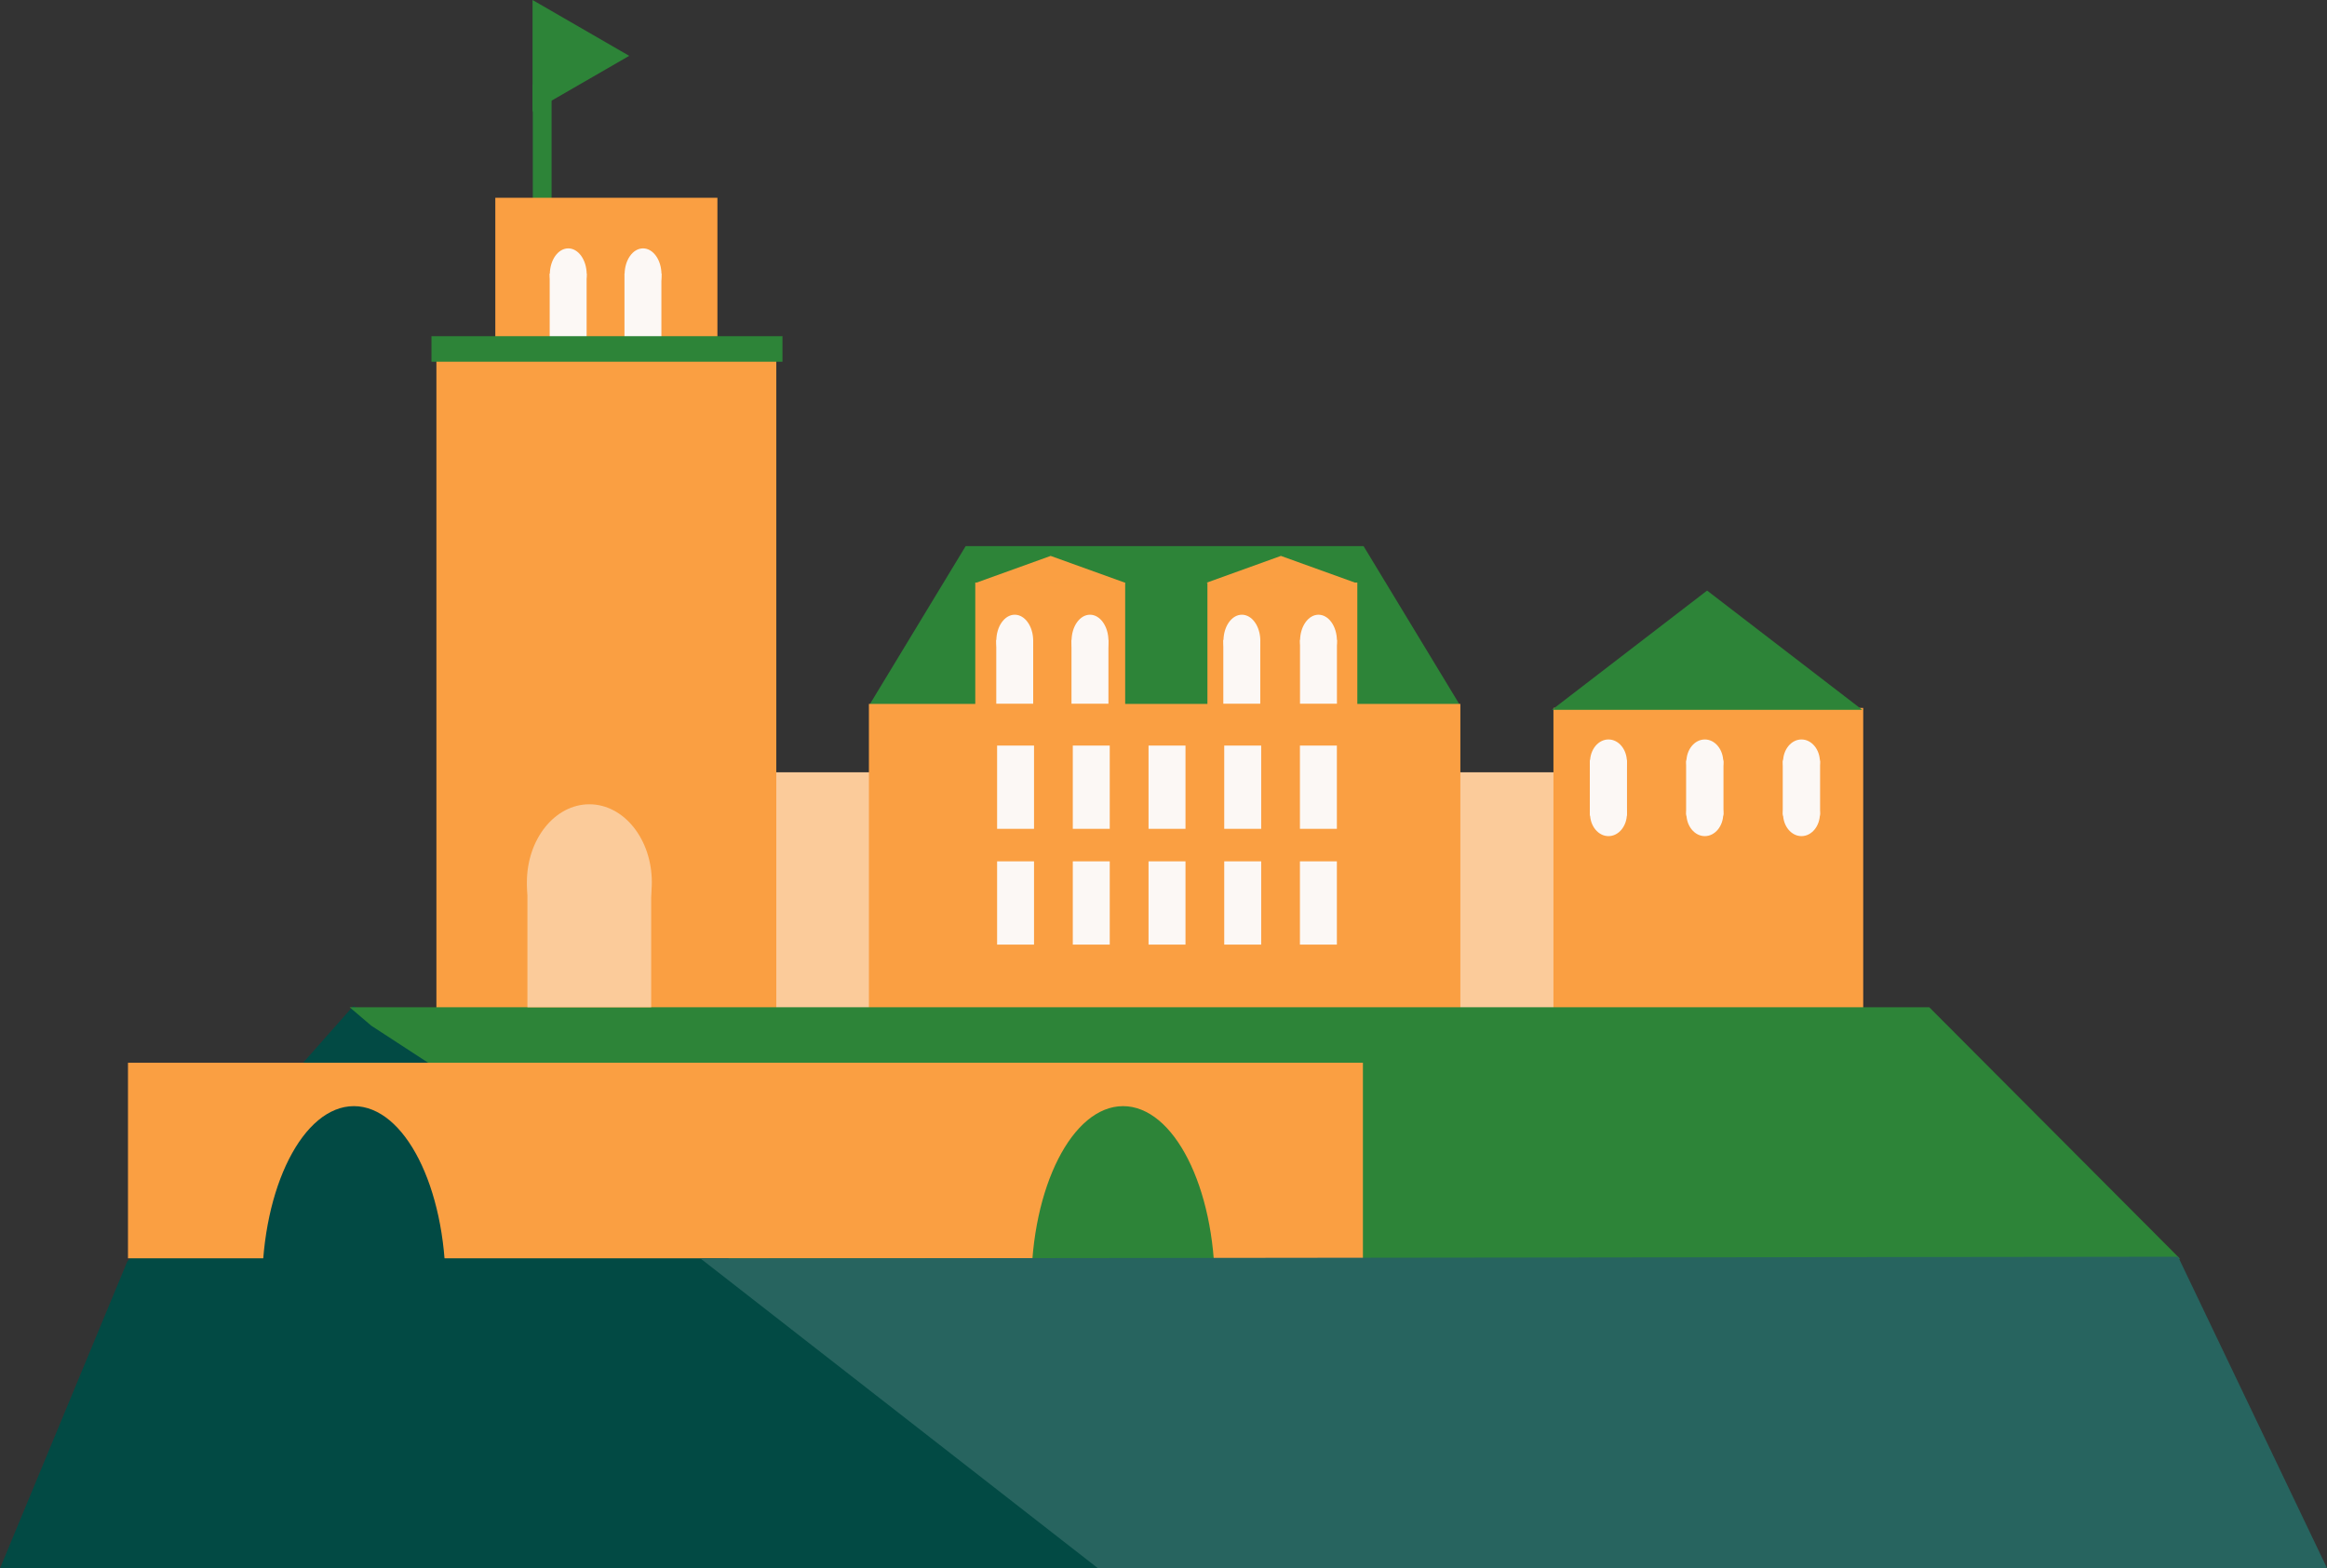 <svg width="89" height="60" viewBox="0 0 89 60" fill="none" xmlns="http://www.w3.org/2000/svg">
<rect x="0" y="0" width="89" height="60" fill="#333333" stroke="none"/>
<g clip-path="url(#clip0_36_1365)">
<path fill-rule="evenodd" clip-rule="evenodd" d="M4.868 48.26L13.513 38.486L46.472 60H0" fill="#024A44"/>
<path d="M21.096 3.237H20.378V8.919H21.096V3.237Z" fill="#2D8438"/>
<path d="M69.87 29.545H17.362V43.284H69.87V29.545Z" fill="#FBCB9A"/>
<path d="M71.262 27.083H59.414V47.346H71.262V27.083Z" fill="#FA9F42"/>
<path d="M27.439 7.566H18.944V13.504H27.439V7.566Z" fill="#FA9F42"/>
<path d="M29.691 12.986H16.691V44.036H29.691V12.986Z" fill="#FA9F42"/>
<path fill-rule="evenodd" clip-rule="evenodd" d="M33.238 26.991L36.933 20.893H52.152L55.851 26.998" fill="#2D8438"/>
<path d="M43.034 22.286H37.301V27.457H43.034V22.286Z" fill="#FA9F42"/>
<path d="M55.854 26.929H33.233V44.029H55.854V26.929Z" fill="#FA9F42"/>
<path d="M51.913 22.286H46.18V27.457H51.913V22.286Z" fill="#FA9F42"/>
<path fill-rule="evenodd" clip-rule="evenodd" d="M71.225 27.155H59.357L65.291 22.593L71.225 27.155Z" fill="#2D8438"/>
<path d="M39.548 28.523H38.136V31.708H39.548V28.523Z" fill="#FCF8F5"/>
<path d="M42.444 28.523H41.031V31.708H42.444V28.523Z" fill="#FCF8F5"/>
<path d="M48.236 28.523H46.823V31.708H48.236V28.523Z" fill="#FCF8F5"/>
<path d="M51.131 28.523H49.718V31.708H51.131V28.523Z" fill="#FCF8F5"/>
<path d="M45.341 28.523H43.928V31.708H45.341V28.523Z" fill="#FCF8F5"/>
<path d="M39.548 32.952H38.136V36.137H39.548V32.952Z" fill="#FCF8F5"/>
<path d="M42.444 32.952H41.031V36.137H42.444V32.952Z" fill="#FCF8F5"/>
<path d="M48.236 32.952H46.823V36.137H48.236V32.952Z" fill="#FCF8F5"/>
<path d="M51.131 32.952H49.718V36.137H51.131V32.952Z" fill="#FCF8F5"/>
<path d="M45.341 32.952H43.928V36.137H45.341V32.952Z" fill="#FCF8F5"/>
<path d="M22.436 10.464H21.024V12.906H22.436V10.464Z" fill="#FCF8F5"/>
<path d="M21.734 11.496C22.123 11.496 22.439 11.049 22.439 10.499C22.439 9.948 22.123 9.502 21.734 9.502C21.345 9.502 21.029 9.948 21.029 10.499C21.029 11.049 21.345 11.496 21.734 11.496Z" fill="#FCF8F5"/>
<path d="M25.296 10.464H23.884V12.906H25.296V10.464Z" fill="#FCF8F5"/>
<path d="M24.594 11.496C24.983 11.496 25.299 11.049 25.299 10.499C25.299 9.948 24.983 9.502 24.594 9.502C24.204 9.502 23.889 9.948 23.889 10.499C23.889 11.049 24.204 11.496 24.594 11.496Z" fill="#FCF8F5"/>
<path d="M62.222 29.117H60.809V31.207H62.222V29.117Z" fill="#FCF8F5"/>
<path d="M61.519 29.999C61.909 29.999 62.224 29.616 62.224 29.144C62.224 28.672 61.909 28.289 61.519 28.289C61.13 28.289 60.814 28.672 60.814 29.144C60.814 29.616 61.13 29.999 61.519 29.999Z" fill="#FCF8F5"/>
<path d="M62.222 29.072H60.809V31.163H62.222V29.072Z" fill="#FCF8F5"/>
<path d="M61.519 31.987C61.908 31.987 62.224 31.605 62.224 31.133C62.224 30.66 61.908 30.278 61.519 30.278C61.13 30.278 60.814 30.66 60.814 31.133C60.814 31.605 61.13 31.987 61.519 31.987Z" fill="#FCF8F5"/>
<path d="M65.909 29.117H64.496V31.207H65.909V29.117Z" fill="#FCF8F5"/>
<path d="M65.204 29.999C65.593 29.999 65.909 29.616 65.909 29.144C65.909 28.672 65.593 28.289 65.204 28.289C64.814 28.289 64.499 28.672 64.499 29.144C64.499 29.616 64.814 29.999 65.204 29.999Z" fill="#FCF8F5"/>
<path d="M65.909 29.072H64.496V31.163H65.909V29.072Z" fill="#FCF8F5"/>
<path d="M65.204 31.987C65.593 31.987 65.909 31.605 65.909 31.133C65.909 30.66 65.593 30.278 65.204 30.278C64.814 30.278 64.499 30.66 64.499 31.133C64.499 31.605 64.814 31.987 65.204 31.987Z" fill="#FCF8F5"/>
<path d="M69.606 29.117H68.193V31.207H69.606V29.117Z" fill="#FCF8F5"/>
<path d="M68.901 29.999C69.29 29.999 69.606 29.616 69.606 29.144C69.606 28.672 69.29 28.289 68.901 28.289C68.511 28.289 68.196 28.672 68.196 29.144C68.196 29.616 68.511 29.999 68.901 29.999Z" fill="#FCF8F5"/>
<path d="M69.606 29.072H68.193V31.163H69.606V29.072Z" fill="#FCF8F5"/>
<path d="M68.901 31.987C69.29 31.987 69.606 31.605 69.606 31.133C69.606 30.66 69.29 30.278 68.901 30.278C68.511 30.278 68.196 30.66 68.196 31.133C68.196 31.605 68.511 31.987 68.901 31.987Z" fill="#FCF8F5"/>
<path fill-rule="evenodd" clip-rule="evenodd" d="M24.065 2.136L20.368 4.271V0L24.065 2.136Z" fill="#2D8438"/>
<path d="M39.516 24.479H38.104V26.921H39.516V24.479Z" fill="#FCF8F5"/>
<path d="M38.811 25.511C39.201 25.511 39.516 25.064 39.516 24.514C39.516 23.963 39.201 23.517 38.811 23.517C38.422 23.517 38.106 23.963 38.106 24.514C38.106 25.064 38.422 25.511 38.811 25.511Z" fill="#FCF8F5"/>
<path d="M42.394 24.479H40.981V26.921H42.394V24.479Z" fill="#FCF8F5"/>
<path d="M41.689 25.511C42.078 25.511 42.394 25.064 42.394 24.514C42.394 23.963 42.078 23.517 41.689 23.517C41.299 23.517 40.984 23.963 40.984 24.514C40.984 25.064 41.299 25.511 41.689 25.511Z" fill="#FCF8F5"/>
<path d="M48.201 24.479H46.788V26.921H48.201V24.479Z" fill="#FCF8F5"/>
<path d="M47.498 25.511C47.888 25.511 48.203 25.064 48.203 24.514C48.203 23.963 47.888 23.517 47.498 23.517C47.109 23.517 46.794 23.963 46.794 24.514C46.794 25.064 47.109 25.511 47.498 25.511Z" fill="#FCF8F5"/>
<path d="M51.133 24.479H49.721V26.921H51.133V24.479Z" fill="#FCF8F5"/>
<path d="M50.428 25.511C50.817 25.511 51.133 25.064 51.133 24.514C51.133 23.963 50.817 23.517 50.428 23.517C50.039 23.517 49.723 23.963 49.723 24.514C49.723 25.064 50.039 25.511 50.428 25.511Z" fill="#FCF8F5"/>
<path d="M29.927 12.861H16.502V13.838H29.927V12.861Z" fill="#2D8438"/>
<path fill-rule="evenodd" clip-rule="evenodd" d="M13.373 38.534H73.788L83.382 48.158H27.887L14.2 39.239" fill="#2D8438"/>
<path d="M52.127 40.657H4.895V48.138H52.127V40.657Z" fill="#FA9F42"/>
<path d="M42.954 56.137C44.893 56.137 46.464 53.044 46.464 49.227C46.464 45.411 44.893 42.317 42.954 42.317C41.016 42.317 39.444 45.411 39.444 49.227C39.444 53.044 41.016 56.137 42.954 56.137Z" fill="#2D8438"/>
<path fill-rule="evenodd" clip-rule="evenodd" d="M26.791 48.145L41.993 59.995H89.003L83.305 48.078" fill="#27645F"/>
<path d="M13.535 56.137C15.474 56.137 17.045 53.044 17.045 49.227C17.045 45.411 15.474 42.317 13.535 42.317C11.597 42.317 10.025 45.411 10.025 49.227C10.025 53.044 11.597 56.137 13.535 56.137Z" fill="#024A44"/>
<path d="M24.905 33.799H20.172V38.534H24.905V33.799Z" fill="#FBCB9A"/>
<path d="M22.541 36.735C23.86 36.735 24.93 35.399 24.93 33.752C24.93 32.104 23.86 30.769 22.541 30.769C21.221 30.769 20.152 32.104 20.152 33.752C20.152 35.399 21.221 36.735 22.541 36.735Z" fill="#FBCB9A"/>
<path fill-rule="evenodd" clip-rule="evenodd" d="M43.036 22.296H37.329L40.184 21.267L43.039 22.296H43.036Z" fill="#FA9F42"/>
<path fill-rule="evenodd" clip-rule="evenodd" d="M51.843 22.296H46.136L48.99 21.267L51.845 22.296H51.843Z" fill="#FA9F42"/>
</g>
<defs>
<clipPath id="clip0_36_1365">
<rect width="89" height="60" fill="white"/>
</clipPath>
</defs>
</svg>
